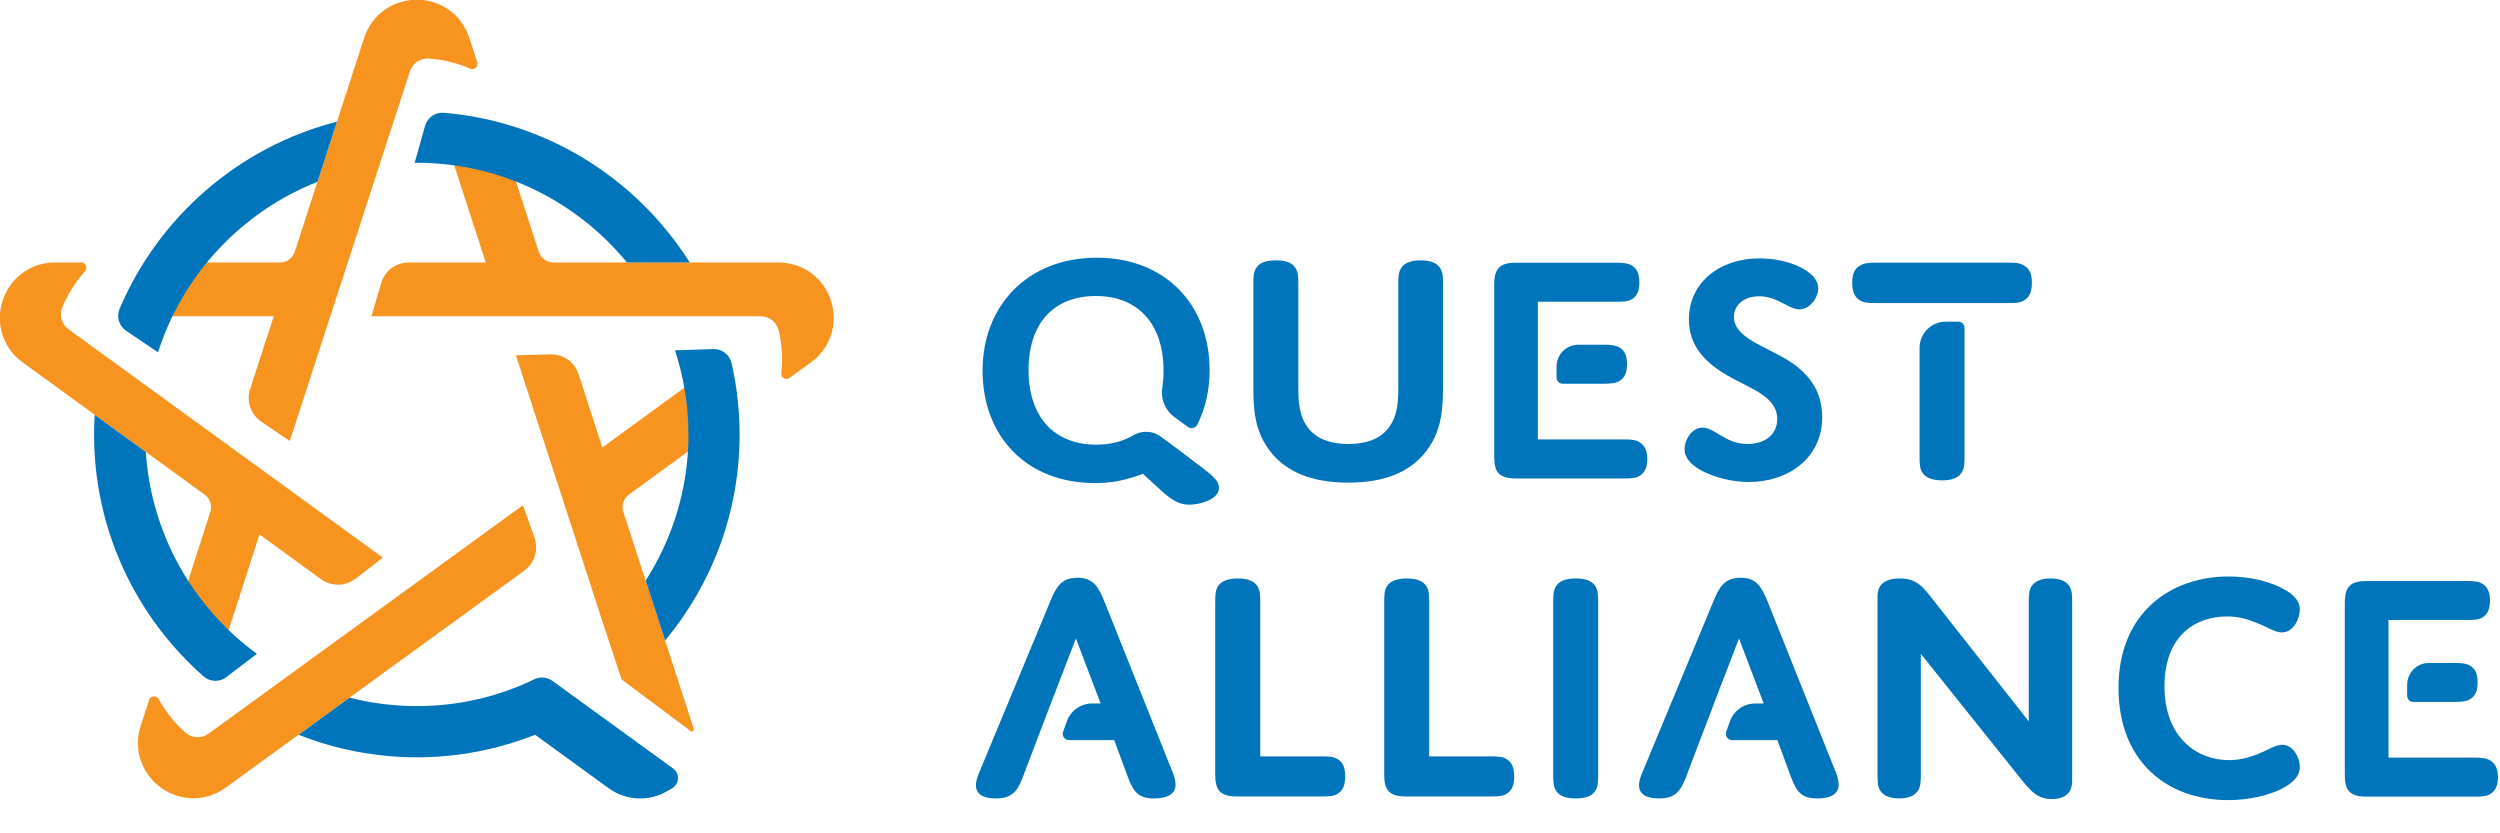 <?xml version="1.0" encoding="UTF-8" standalone="no"?>
<svg
   id="Layer_1"
   data-name="Layer 1"
   version="1.1"
   viewBox="0 0 300 100"
   sodipodi:docname="qa.svg"
   width="300"
   height="100"
   inkscape:version="1.3.2 (091e20ef0f, 2023-11-25, custom)"
   xmlns:inkscape="http://www.inkscape.org/namespaces/inkscape"
   xmlns:sodipodi="http://sodipodi.sourceforge.net/DTD/sodipodi-0.dtd"
   xmlns="http://www.w3.org/2000/svg"
   xmlns:svg="http://www.w3.org/2000/svg">
  <sodipodi:namedview
     id="namedview8"
     pagecolor="#ffffff"
     bordercolor="#000000"
     borderopacity="0.25"
     inkscape:showpageshadow="2"
     inkscape:pageopacity="0.0"
     inkscape:pagecheckerboard="0"
     inkscape:deskcolor="#d1d1d1"
     inkscape:zoom="0.50512445"
     inkscape:cx="683"
     inkscape:cy="384.06377"
     inkscape:window-width="1920"
     inkscape:window-height="1080"
     inkscape:window-x="1920"
     inkscape:window-y="0"
     inkscape:window-maximized="0"
     inkscape:current-layer="Layer_1" />
  <defs
     id="defs1">
    <style
       id="style1">
      .cls-1 {
        fill: #f79420;
      }

      .cls-1, .cls-2 {
        stroke-width: 0px;
      }

      .cls-2 {
        fill: #0075bb;
      }
    </style>
  </defs>
  <g
     id="g8"
     transform="matrix(0.26,0,0,0.26,-26.803,-45.372)">
    <path
       class="cls-2"
       d="m 743.56,372.5 c 4.9,-5.85 4.9,-13.66 4.9,-19.84 v -46.62 c 0,-3.55 0,-6.14 1.57,-8.15 1.53,-2.16 4.46,-3.22 8.77,-3.22 4.31,0 7.2,1.06 8.73,3.22 1.57,2.01 1.57,4.6 1.57,8.15 v 45.56 c 0,9.97 0,22.29 -8.95,32.59 -6.76,7.86 -17.39,13.08 -34.89,13.08 -17.5,0 -28.31,-5.52 -34.78,-13.08 -8.91,-10.3 -8.91,-21.81 -8.91,-32.59 v -45.56 c 0,-3.55 0,-6.14 1.53,-8.15 1.53,-2.16 4.31,-3.22 8.91,-3.22 4.6,0 7.23,1.06 8.77,3.22 1.53,2.01 1.53,4.6 1.53,8.15 v 46.62 c 0,6.18 0,13.99 4.93,19.84 3.69,4.46 9.68,6.94 18.16,6.94 8.48,0 14.47,-2.48 18.16,-6.94 m 185.01,-31.53 c -10.74,-6.76 -25.21,-10.59 -25.21,-20.17 0,-5.52 4.6,-9.54 11.69,-9.54 8.44,0 13.52,6.03 18.6,6.03 4.79,0 8.62,-5.41 8.62,-9.72 0,-7.82 -13.55,-13.81 -27.07,-13.81 -18.45,0 -32.62,11.21 -32.62,28.13 0,19.07 18.34,26.16 28.17,31.38 6.47,3.4 12.6,7.38 12.6,14.61 0,7.23 -5.7,11.55 -13.7,11.55 -10.3,0 -15.05,-7.56 -20.75,-7.56 -5.08,0 -8.33,5.7 -8.33,10.01 0,4.31 3.73,7.71 8.18,10.01 6.28,3.21 14.14,5.08 21.52,5.08 17.86,0 33.83,-10.78 33.83,-29.99 0,-12.79 -7.05,-20.64 -15.53,-26.01 M 684.74,523.61 v -70.73 c 0,-3.55 0,-6.17 -1.57,-8.18 -1.53,-2.16 -4.6,-3.21 -8.77,-3.21 -4.17,0 -7.38,1.06 -8.91,3.21 -1.53,2.01 -1.53,4.64 -1.53,8.18 v 79.35 c 0,6.94 2.45,9.87 9.86,9.87 h 39.2 c 3.4,0 5.85,0 7.85,-1.53 2.01,-1.39 3.07,-3.69 3.07,-7.71 0,-4.02 -1.06,-6.32 -3.07,-7.67 -2.01,-1.57 -4.46,-1.57 -7.85,-1.57 h -28.28 z m 77.96,0 v -70.73 c 0,-3.55 0,-6.17 -1.53,-8.18 -1.53,-2.16 -4.6,-3.21 -8.77,-3.21 -4.17,0 -7.38,1.06 -8.91,3.21 -1.54,2.01 -1.54,4.64 -1.54,8.18 v 79.35 c 0,6.94 2.45,9.87 9.83,9.87 h 39.24 c 3.4,0 5.85,0 7.86,-1.53 1.97,-1.39 3.07,-3.69 3.07,-7.71 0,-4.02 -1.1,-6.32 -3.07,-7.67 -2.01,-1.57 -4.46,-1.57 -7.86,-1.57 H 762.7 Z m 78,-70.73 c 0,-3.4 0,-6.17 -1.53,-8.18 -1.53,-2.16 -4.31,-3.21 -8.77,-3.21 -4.46,0 -7.38,1.06 -8.91,3.21 -1.53,2.01 -1.53,4.79 -1.53,8.18 v 78.59 c 0,3.69 0,6.32 1.53,8.29 1.54,2.19 4.31,3.25 8.91,3.25 4.6,0 7.24,-1.06 8.77,-3.25 1.53,-1.97 1.53,-4.6 1.53,-8.29 z m 148.92,23.38 46.76,58.45 c 4.46,5.52 7.53,8.59 13.7,8.59 6.17,0 9.39,-2.92 9.39,-8.29 v -82.13 c 0,-3.55 0,-6.17 -1.54,-8.18 -1.53,-2.01 -4.16,-3.21 -8.47,-3.21 -4.31,0 -6.91,1.21 -8.44,3.21 -1.57,2.01 -1.57,4.64 -1.57,8.18 v 54.58 l -44.9,-57.07 c -4.17,-5.37 -7.24,-8.91 -14.62,-8.91 -6.94,0 -10.3,2.92 -10.3,8.15 v 81.84 c 0,3.69 0,6.32 1.53,8.29 1.53,2.01 4.17,3.25 8.48,3.25 4.31,0 6.91,-1.24 8.44,-3.25 1.54,-1.97 1.54,-4.75 1.54,-8.29 v -55.2 z m 142.16,49.07 c -14.91,0 -29.7,-10.63 -29.7,-34.01 0,-23.38 14.17,-32.3 28.94,-32.3 5.22,0 9.39,1.24 13.52,2.92 5.41,2.16 8.62,4.46 11.73,4.46 5.52,0 8.29,-6.61 8.29,-10.63 0,-3.36 -2.16,-6.28 -6.61,-8.91 -6.8,-3.98 -16.48,-6.28 -26.31,-6.28 -26.63,0 -50.78,16.73 -50.78,51.37 0,34.64 23.09,51.84 50.6,51.84 9.1,0 19.55,-2.01 26.63,-6.32 4.17,-2.45 6.47,-5.37 6.47,-9.06 0,-3.98 -2.92,-10.16 -8.15,-10.16 -3.11,0 -6.03,2.16 -11.25,4.31 -4.27,1.68 -8.62,2.78 -13.37,2.78 M 665.56,398.52 c -0.51,-2.41 -2.63,-4.35 -7.93,-8.4 l -10.3,-7.82 -8.51,-6.28 c -3.76,-2.78 -8.81,-2.96 -12.82,-0.55 -4.68,2.81 -10.37,4.27 -16.95,4.27 -19.25,0 -31.24,-12.6 -31.24,-34.45 0,-21.85 11.83,-34.16 31.09,-34.16 19.26,0 31.2,12.64 31.2,34.45 0,2.81 -0.18,5.44 -0.58,7.93 -0.81,5.19 1.35,10.41 5.59,13.48 l 6.25,4.57 c 1.46,1.02 3.51,0.55 4.31,-1.02 3.69,-7.38 5.7,-15.89 5.7,-25.25 0,-29.85 -20.17,-51.84 -52.03,-51.84 -31.86,0 -52.76,21.99 -52.76,52.14 0,30.15 20.13,51.88 51.99,51.88 6.94,0 11.25,-1.1 11.25,-1.1 3.51,-0.7 7.42,-1.9 10.78,-3.18 l 7.27,6.69 c 7.05,6.5 10.96,8.66 18.49,7.05 7.67,-1.64 9.9,-5.26 9.21,-8.4 m 194.61,-19.7 c -2.01,-1.39 -4.46,-1.53 -7.71,-1.53 h -39.6 v -63.53 h 36.06 c 3.25,0 5.7,0 7.71,-1.39 2.01,-1.39 3.07,-3.69 3.07,-7.52 0,-3.83 -1.06,-6.17 -3.07,-7.56 -2.01,-1.39 -4.46,-1.53 -7.71,-1.53 h -46.37 c -7.09,0 -9.83,2.63 -9.83,9.83 v 79.87 c 0,7.09 2.45,9.86 9.83,9.86 h 49.91 c 3.25,0 5.7,0 7.71,-1.39 1.97,-1.39 3.21,-3.69 3.21,-7.56 0,-3.87 -1.24,-6.14 -3.21,-7.52 m -17.1,-27.25 c 3.4,0 5.85,-0.18 7.86,-1.53 2.01,-1.39 3.07,-3.69 3.07,-7.56 0,-3.87 -1.06,-5.99 -3.07,-7.38 -2.01,-1.39 -4.46,-1.53 -7.86,-1.53 h -11.54 c -5.55,0 -10.05,4.49 -10.05,10.08 v 5.01 c 0,1.61 1.28,2.92 2.89,2.92 h 18.7 z m 158.05,-28.65 c -6.68,0 -12.09,5.44 -12.09,12.13 v 49.58 c 0,3.69 0,6.28 1.53,8.29 1.54,2.16 4.6,3.25 8.92,3.25 4.32,0 7.23,-1.1 8.77,-3.25 1.53,-2.01 1.53,-4.6 1.53,-8.29 v -58.79 c 0,-1.61 -1.28,-2.92 -2.89,-2.92 z m 36.65,-25.54 c -1.97,-1.53 -4.46,-1.68 -7.67,-1.68 h -61.23 c -3.36,0 -5.84,0.14 -7.85,1.68 -1.97,1.39 -3.07,3.54 -3.07,7.56 0,4.02 1.1,6.47 3.07,7.82 2.01,1.57 4.49,1.57 7.85,1.57 h 61.23 c 3.22,0 5.7,0 7.67,-1.57 2.01,-1.35 3.1,-3.65 3.1,-7.82 0,-4.17 -1.1,-6.17 -3.1,-7.56 M 644.4,531.18 612.87,452.27 c -2.78,-6.8 -5.08,-11.11 -12.46,-11.11 -7.38,0 -9.86,4.16 -12.6,10.92 l -32.77,78.95 c -0.95,2.3 -1.53,3.98 -1.53,5.85 0,3.51 2.45,6.14 9.06,6.14 7.86,0 10.16,-3.54 12.6,-9.86 l 6.47,-17.06 6.47,-16.92 11.55,-30 11.4,30 h -3.87 c -5.26,0 -9.94,3.29 -11.73,8.26 l -1.72,4.79 c -0.69,1.86 0.7,3.87 2.74,3.87 h 20.86 l 6.32,17.06 c 2.6,6.94 4.9,9.86 12.13,9.86 6.47,0 9.86,-2.3 9.86,-6.32 0,-1.53 -0.47,-3.54 -1.24,-5.52 m 306.08,0 -31.53,-78.91 c -2.78,-6.8 -5.11,-11.11 -12.49,-11.11 -7.38,0 -9.83,4.16 -12.6,10.92 l -32.77,78.95 c -0.91,2.3 -1.54,3.98 -1.54,5.85 0,3.51 2.49,6.14 9.1,6.14 7.82,0 10.12,-3.54 12.6,-9.86 l 6.47,-17.06 6.47,-16.92 h -0.04 l 11.55,-30 11.4,30 h -3.84 c -5.3,0 -9.97,3.29 -11.76,8.26 l -1.72,4.79 c -0.66,1.86 0.73,3.87 2.74,3.87 h 20.9 l 6.28,17.06 c 2.63,6.94 4.93,9.86 12.17,9.86 6.47,0 9.83,-2.3 9.83,-6.32 0,-1.53 -0.44,-3.54 -1.2,-5.52 m 302.27,-5.48 c -2.01,-1.39 -4.49,-1.53 -7.71,-1.53 h -39.6 v -63.54 h 36.06 c 3.21,0 5.7,0 7.67,-1.39 2.01,-1.39 3.11,-3.69 3.11,-7.52 0,-3.83 -1.1,-6.18 -3.11,-7.53 -1.97,-1.39 -4.46,-1.53 -7.67,-1.53 h -46.36 c -7.09,0 -9.86,2.59 -9.86,9.83 v 79.86 c 0,7.05 2.48,9.83 9.86,9.83 h 49.91 c 3.22,0 5.7,0 7.71,-1.39 1.97,-1.39 3.22,-3.69 3.22,-7.53 0,-3.84 -1.24,-6.17 -3.22,-7.56 m -17.1,-27.22 c 3.4,0 5.85,-0.15 7.86,-1.53 2.01,-1.39 3.07,-3.69 3.07,-7.53 0,-3.84 -1.06,-6.03 -3.07,-7.41 -2.01,-1.39 -4.46,-1.53 -7.86,-1.53 h -11.55 c -5.55,0 -10.05,4.53 -10.05,10.08 v 5.04 c 0,1.61 1.28,2.89 2.89,2.89 h 18.71 z"
       id="path1" />
    <path
       class="cls-1"
       d="M 274.54,320.47 279,305.2 c 1.64,-5.66 6.83,-9.54 12.75,-9.54 h 35.55 l -15.75,-48.48 c 9.94,1.61 19.66,4.49 28.86,8.55 l 11.36,35 c 0.95,2.92 3.69,4.93 6.76,4.93 h 103.83 c 5.74,0 11.14,1.79 15.6,5.22 4.06,3.14 7.05,7.42 8.66,12.39 1.61,4.97 1.68,10.19 0.26,15.09 -1.57,5.41 -4.86,10.05 -9.54,13.41 l -9.86,7.16 c -0.4,0.33 -0.88,0.48 -1.39,0.48 -0.66,0 -1.35,-0.29 -1.83,-0.8 -0.29,-0.37 -0.66,-0.95 -0.58,-1.83 0.69,-7.13 0.33,-13.41 -1.21,-19.8 -0.91,-3.8 -4.35,-6.5 -8.26,-6.5 H 274.53 Z"
       id="path2" />
    <path
       class="cls-1"
       d="m 191.6,542.91 c -5.15,-0.14 -10.08,-1.83 -14.29,-4.9 -4.24,-3.07 -7.38,-7.23 -9.1,-12.09 -1.9,-5.26 -1.97,-10.96 -0.18,-16.44 l 3.87,-11.87 c 0.4,-1.24 1.5,-1.68 2.3,-1.68 0.4,0 1.42,0.15 2.05,1.21 3.69,6.36 7.64,11.29 12.42,15.49 1.57,1.35 3.58,2.12 5.63,2.12 1.83,0 3.54,-0.55 5.01,-1.61 l 145.15,-105.47 5.33,15.05 c 1.94,5.52 0,11.73 -4.71,15.16 L 207.27,538.02 c -4.42,3.22 -9.61,4.93 -14.94,4.93 z m 230.79,-30.76 c -0.18,0 -0.37,-0.07 -0.51,-0.22 l -31.9,-23.82 -8.7,-26.31 -40.08,-123.31 16.33,-0.44 c 5.77,0 10.82,3.69 12.6,9.17 l 10.96,33.8 41.07,-29.92 c 0.88,5.85 1.35,11.84 1.35,17.79 0,4.09 -0.22,8.26 -0.66,12.39 l -29.52,21.52 c -2.48,1.83 -3.51,5.01 -2.56,7.97 l 32.08,98.72 c 0.15,0.48 0.29,0.99 0.44,1.46 0.07,0.33 0.03,0.58 -0.15,0.8 -0.18,0.22 -0.48,0.4 -0.77,0.4 M 206.73,471.19 c -7.09,-7.16 -13.26,-15.16 -18.34,-23.82 l 11.76,-36.61 c 0.91,-2.96 -0.11,-6.14 -2.59,-7.93 l -83.99,-61.05 c -4.68,-3.36 -7.97,-8 -9.53,-13.41 -1.46,-4.93 -1.35,-10.12 0.25,-15.09 1.61,-4.97 4.6,-9.24 8.66,-12.39 4.46,-3.43 9.83,-5.26 15.6,-5.26 h 12.02 c 0.99,0 1.79,0.55 2.19,1.43 0.4,0.88 0.26,1.83 -0.36,2.56 -4.79,5.44 -8.04,10.63 -10.6,16.84 -1.46,3.58 -0.26,7.71 2.92,10.01 l 145.05,105.4 -12.28,9.5 c -1.83,1.39 -3.87,2.41 -6.1,2.81 -3.65,0.59 -7.23,-0.26 -10.12,-2.34 l -28.42,-20.68 -16.11,50.02 z m 16.98,-102.04 c -4.9,-3.32 -7.01,-9.46 -5.19,-15.09 l 10.92,-33.58 h -52.21 c 4.6,-8.95 10.3,-17.28 17.02,-24.84 h 38.11 c 3.07,0 5.81,-1.97 6.76,-4.9 l 32.04,-98.75 c 1.79,-5.48 5.19,-10.05 9.83,-13.19 4.24,-2.89 9.25,-4.42 14.47,-4.42 5.22,0 10.2,1.53 14.43,4.42 4.64,3.14 8.04,7.71 9.79,13.19 l 3.69,11.29 c 0.33,0.99 -0.07,1.75 -0.36,2.12 -0.44,0.66 -1.17,1.02 -1.9,1.02 -0.33,0 -0.66,-0.07 -0.95,-0.18 -6.5,-2.81 -12.42,-4.24 -19.18,-4.71 h -0.58 c -3.69,0 -6.94,2.34 -8.11,5.88 l -55.46,170.66 -13.12,-8.91 z"
       id="path3" />
    <path
       class="cls-2"
       d="m 249.63,258.39 8.99,-27.73 c -45.3,11.58 -82.35,43.99 -100.32,86.37 -1.57,3.69 -0.29,7.93 3.03,10.16 l 14.69,9.94 c 11.47,-35.99 38.73,-64.96 73.62,-78.73"
       id="path4" />
    <path
       class="cls-2"
       d="m 392.43,295.65 h 29.01 c -24.3,-38.47 -65.73,-65.07 -113.48,-69.09 -3.98,-0.33 -7.63,2.23 -8.69,6.06 l -4.82,17.06 c 0.37,0 0.7,-0.04 1.02,-0.04 39.02,0 73.95,17.94 96.96,46"
       id="path5" />
    <path
       class="cls-2"
       d="m 420.85,375.04 c 0,24.81 -7.27,47.93 -19.77,67.44 l 8.99,27.66 c 21.45,-25.83 34.38,-58.97 34.38,-95.1 0,-11.33 -1.28,-22.36 -3.73,-32.96 -0.88,-3.87 -4.42,-6.58 -8.37,-6.47 l -17.72,0.58 c 3.98,12.24 6.21,25.28 6.21,38.84"
       id="path6" />
    <path
       class="cls-2"
       d="m 170.4,383.1 -23.6,-17.13 c -0.18,2.99 -0.29,6.03 -0.29,9.1 0,44.39 19.55,84.29 50.49,111.58 2.96,2.63 7.42,2.81 10.56,0.36 l 14.1,-10.74 C 192.47,454.93 172.85,421.32 170.4,383.11"
       id="path7" />
    <path
       class="cls-2"
       d="m 413.77,529.22 -55.64,-40.41 c -2.45,-1.79 -5.66,-2.12 -8.4,-0.8 -16.4,7.97 -34.82,12.39 -54.26,12.39 -10.7,0 -21.12,-1.35 -31.05,-3.91 l -23.53,17.14 c 16.92,6.68 35.33,10.41 54.58,10.41 19.25,0 37.67,-3.73 54.58,-10.41 l 34.01,24.7 c 7.96,5.77 18.56,6.28 27.04,1.28 l 2.23,-1.28 c 3.36,-2.01 3.62,-6.79 0.44,-9.1"
       id="path8" />
  </g>
</svg>
